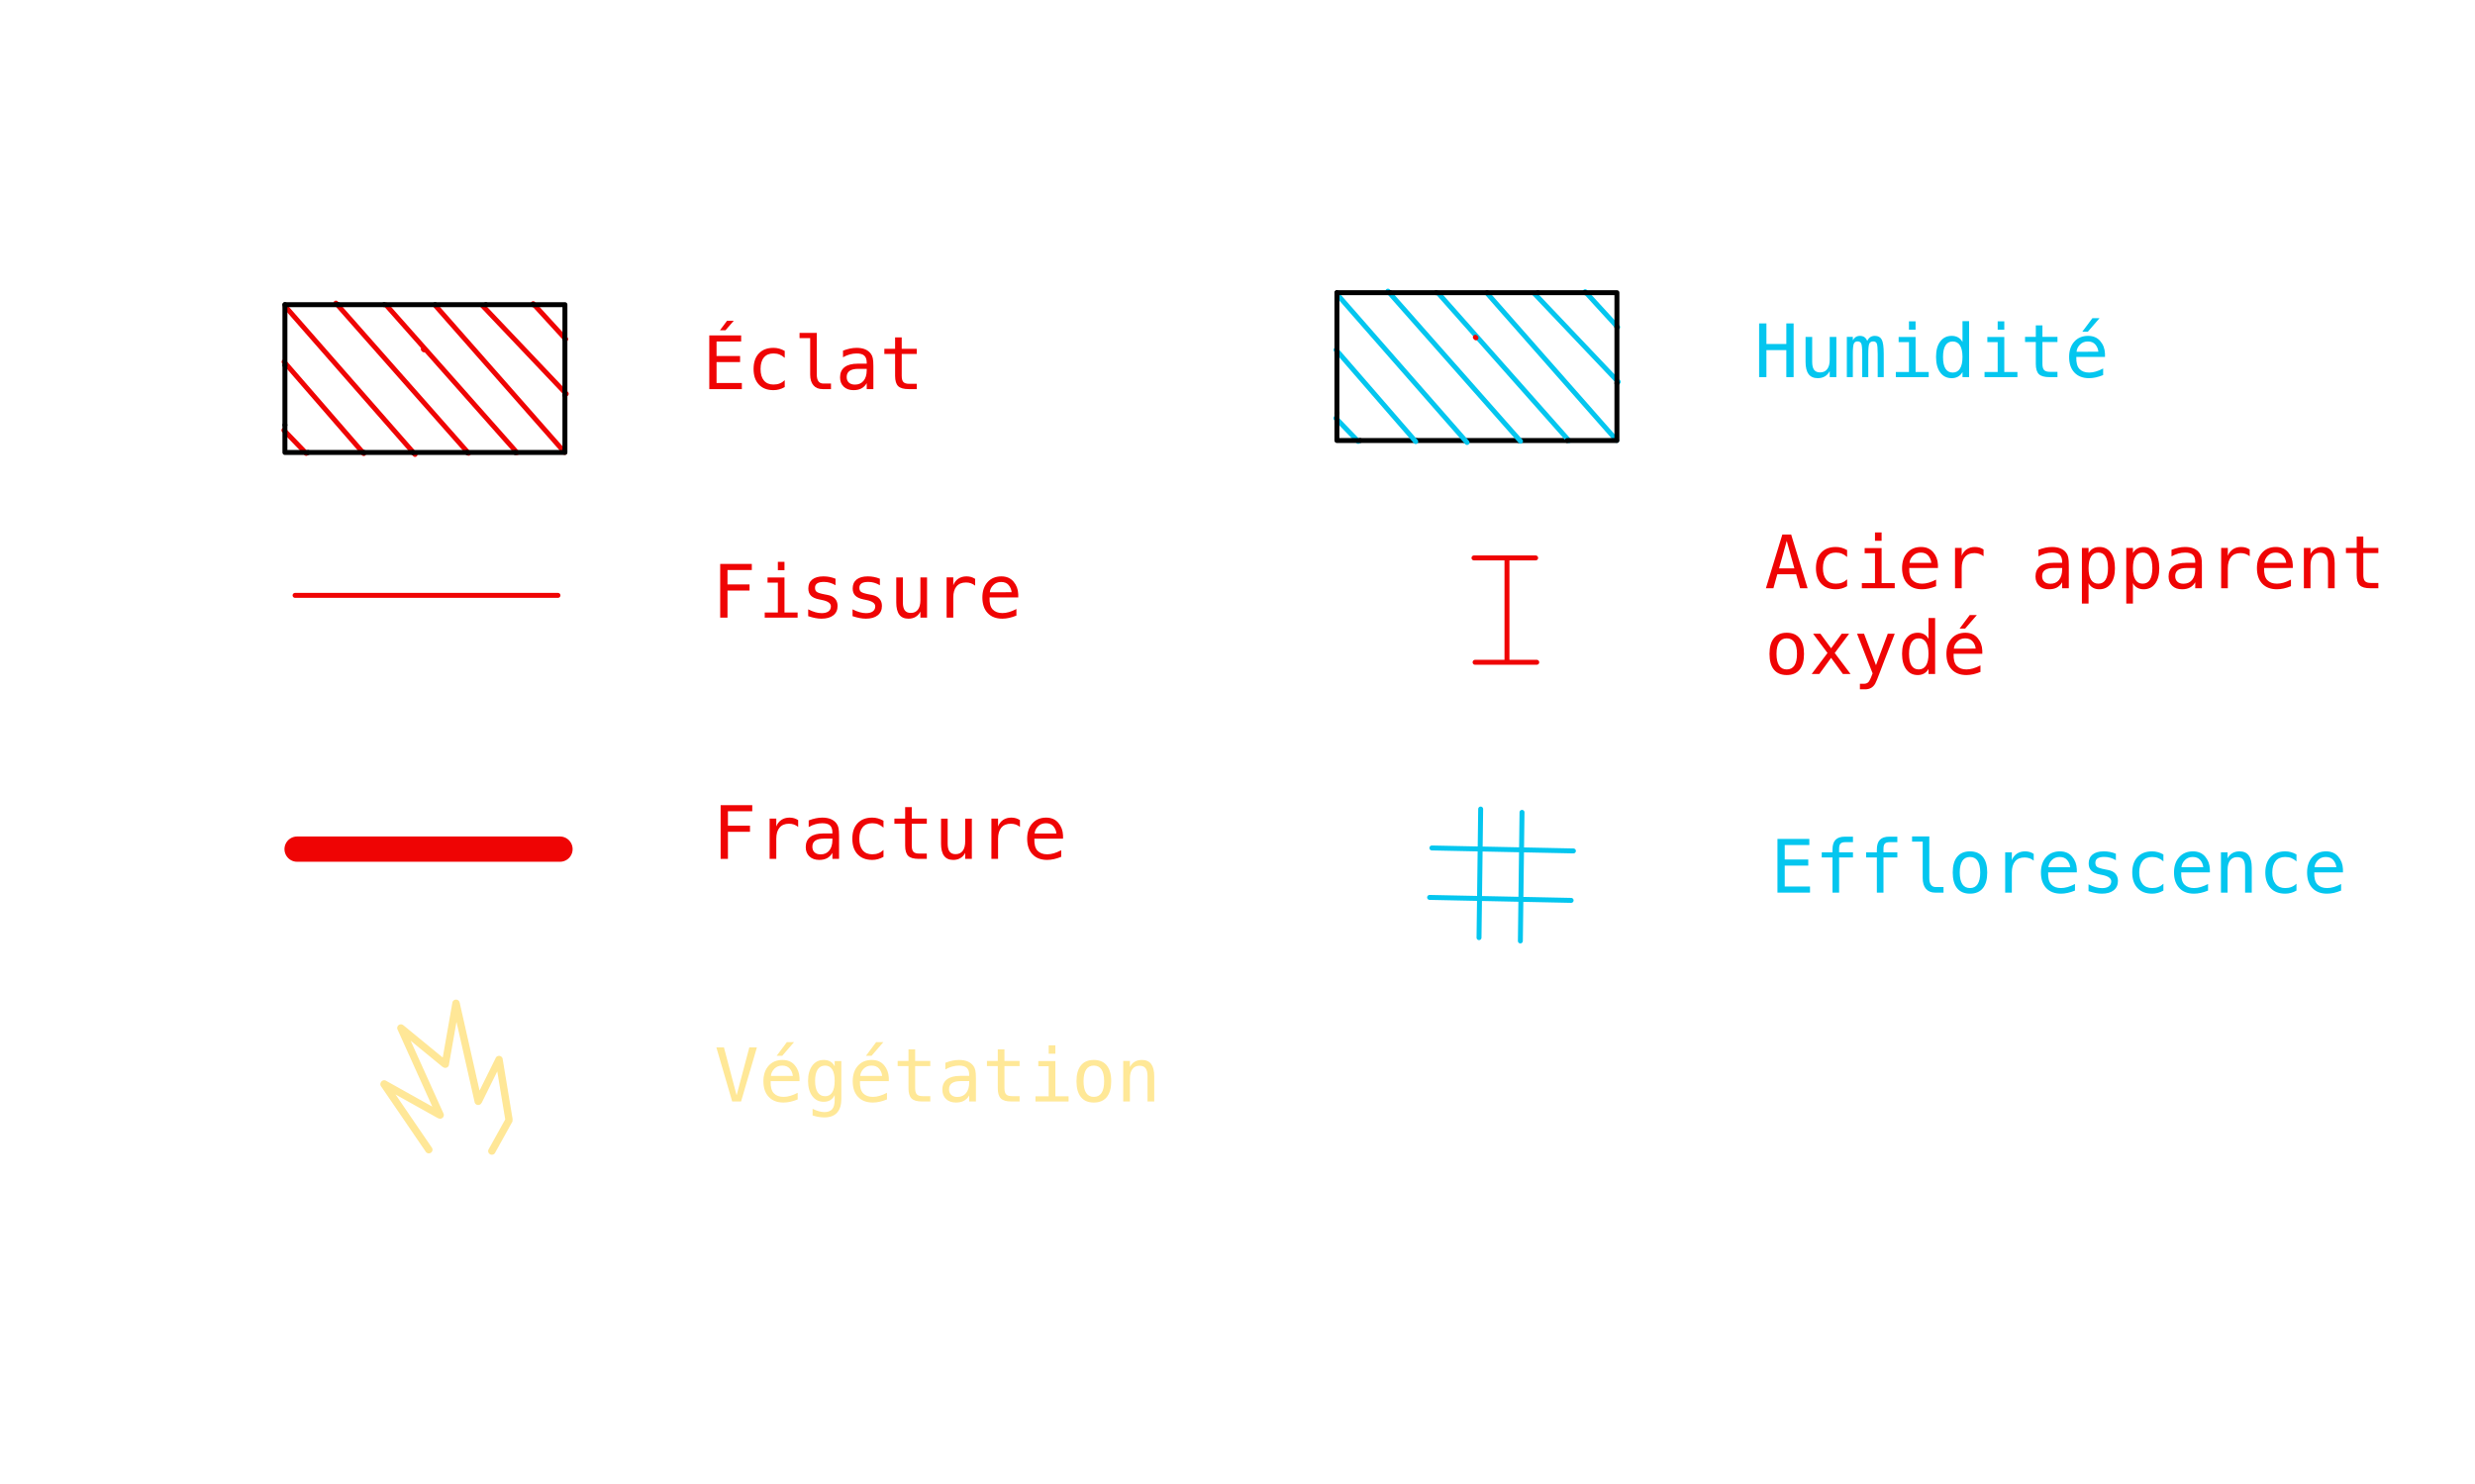 <?xml version="1.0" encoding="UTF-8" standalone="no"?>
<!DOCTYPE svg PUBLIC "-//W3C//DTD SVG 1.1//EN" "http://www.w3.org/Graphics/SVG/1.1/DTD/svg11.dtd">
<!-- Created with Vectornator (http://vectornator.io/) -->
<svg height="100%" stroke-miterlimit="10" style="fill-rule:nonzero;clip-rule:evenodd;stroke-linecap:round;stroke-linejoin:round;" version="1.1" viewBox="0 0 1000 599.405" width="100%" xml:space="preserve" xmlns="http://www.w3.org/2000/svg" xmlns:vectornator="http://vectornator.io" xmlns:xlink="http://www.w3.org/1999/xlink">
<defs/>
<path d="M0 0L1000 0L1000 599.405L0 599.405L0 0Z" fill="#ffffff" fill-rule="nonzero" opacity="1" stroke="none"/>
<g id="Calque-1" vectornator:layerName="Calque 1">
<path d="M119.219 240.553L225.44 240.553" fill="none" opacity="1" stroke="#ef0404" stroke-linecap="butt" stroke-linejoin="round" stroke-width="2"/>
<path d="M120.038 343.085L226.259 343.085" fill="none" opacity="1" stroke="#ef0404" stroke-linecap="butt" stroke-linejoin="round" stroke-width="10.206"/>
<g fill="#ef0404" opacity="1" stroke="none">
<path d="M290.987 227.85L303.764 227.85L303.764 230.321L293.938 230.321L293.938 236.135L302.848 236.135L302.848 238.606L293.938 238.606L293.938 249.551L290.987 249.551L290.987 227.85Z"/>
<path d="M310.116 233.33L316.962 233.33L316.962 247.473L322.267 247.473L322.267 249.551L308.982 249.551L308.982 247.473L314.287 247.473L314.287 235.408L310.116 235.408L310.116 233.33ZM314.287 227.007L316.962 227.007L316.962 230.379L314.287 230.379L314.287 227.007Z"/>
<path d="M337.588 233.838L337.588 236.455C336.822 236.009 336.052 235.675 335.277 235.452C334.501 235.229 333.712 235.118 332.907 235.118C331.696 235.118 330.792 235.314 330.196 235.706C329.6 236.099 329.302 236.697 329.302 237.501C329.302 238.228 329.525 238.771 329.971 239.129C330.417 239.488 331.526 239.837 333.3 240.176L334.375 240.379C335.703 240.631 336.708 241.135 337.391 241.891C338.075 242.647 338.416 243.63 338.416 244.842C338.416 246.45 337.844 247.708 336.701 248.614C335.558 249.52 333.968 249.973 331.933 249.973C331.129 249.973 330.286 249.888 329.404 249.718C328.522 249.549 327.568 249.294 326.541 248.955L326.541 246.194C327.539 246.707 328.493 247.092 329.404 247.349C330.315 247.606 331.178 247.734 331.992 247.734C333.174 247.734 334.089 247.494 334.739 247.015C335.388 246.535 335.713 245.864 335.713 245.002C335.713 243.761 334.526 242.904 332.151 242.429L332.035 242.4L331.032 242.196C329.491 241.896 328.367 241.39 327.66 240.677C326.953 239.965 326.599 238.994 326.599 237.763C326.599 236.203 327.127 234.999 328.183 234.151C329.24 233.303 330.746 232.879 332.704 232.879C333.576 232.879 334.414 232.959 335.218 233.119C336.023 233.279 336.812 233.519 337.588 233.838Z"/>
<path d="M355.51 233.838L355.51 236.455C354.744 236.009 353.974 235.675 353.199 235.452C352.423 235.229 351.634 235.118 350.829 235.118C349.618 235.118 348.715 235.314 348.119 235.706C347.523 236.099 347.225 236.697 347.225 237.501C347.225 238.228 347.448 238.771 347.893 239.129C348.339 239.488 349.449 239.837 351.222 240.176L352.298 240.379C353.625 240.631 354.63 241.135 355.314 241.891C355.997 242.647 356.338 243.63 356.338 244.842C356.338 246.45 355.767 247.708 354.623 248.614C353.48 249.52 351.891 249.973 349.856 249.973C349.051 249.973 348.208 249.888 347.326 249.718C346.445 249.549 345.49 249.294 344.463 248.955L344.463 246.194C345.461 246.707 346.416 247.092 347.326 247.349C348.237 247.606 349.1 247.734 349.914 247.734C351.096 247.734 352.012 247.494 352.661 247.015C353.31 246.535 353.635 245.864 353.635 245.002C353.635 243.761 352.448 242.904 350.074 242.429L349.957 242.4L348.954 242.196C347.414 241.896 346.29 241.39 345.582 240.677C344.875 239.965 344.521 238.994 344.521 237.763C344.521 236.203 345.049 234.999 346.105 234.151C347.162 233.303 348.669 232.879 350.626 232.879C351.498 232.879 352.336 232.959 353.141 233.119C353.945 233.279 354.735 233.519 355.51 233.838Z"/>
<path d="M362.123 243.388L362.123 233.301L364.798 233.301L364.798 243.388C364.798 244.851 365.057 245.927 365.576 246.615C366.094 247.303 366.896 247.647 367.981 247.647C369.241 247.647 370.205 247.204 370.874 246.317C371.542 245.43 371.877 244.159 371.877 242.502L371.877 233.301L374.566 233.301L374.566 249.551L371.877 249.551L371.877 247.109C371.402 248.049 370.755 248.761 369.936 249.246C369.117 249.73 368.161 249.973 367.066 249.973C365.399 249.973 364.158 249.428 363.344 248.338C362.53 247.247 362.123 245.598 362.123 243.388Z"/>
<path d="M394 236.629C393.428 236.183 392.846 235.859 392.255 235.655C391.664 235.452 391.015 235.35 390.308 235.35C388.641 235.35 387.367 235.873 386.485 236.92C385.603 237.966 385.162 239.478 385.162 241.455L385.162 249.551L382.473 249.551L382.473 233.272L385.162 233.272L385.162 236.455C385.608 235.302 386.293 234.417 387.219 233.802C388.144 233.187 389.242 232.879 390.511 232.879C391.17 232.879 391.785 232.961 392.357 233.126C392.929 233.291 393.476 233.548 394 233.897L394 236.629Z"/>
<path d="M411.413 240.074L411.413 241.382L399.828 241.382L399.828 241.47C399.751 243.689 400.175 245.283 401.1 246.252C402.026 247.221 403.331 247.705 405.017 247.705C405.87 247.705 406.762 247.57 407.692 247.298C408.622 247.027 409.616 246.615 410.672 246.063L410.672 248.723C409.654 249.139 408.673 249.452 407.728 249.66C406.784 249.869 405.87 249.973 404.988 249.973C402.459 249.973 400.482 249.214 399.058 247.698C397.633 246.181 396.921 244.091 396.921 241.426C396.921 238.829 397.619 236.755 399.014 235.205C400.41 233.654 402.27 232.879 404.596 232.879C406.67 232.879 408.305 233.582 409.502 234.987C410.698 236.392 411.336 238.088 411.413 240.074ZM408.739 239.289C408.622 238.165 408.213 237.194 407.51 236.375C406.808 235.556 405.798 235.147 404.48 235.147C403.191 235.147 402.13 235.573 401.296 236.426C400.463 237.278 400.008 238.238 399.93 239.304L408.739 239.289Z"/>
</g>
<g fill="#ef0404" opacity="1" stroke="none">
<path d="M286.582 135.515L299.46 135.515L299.46 137.986L289.518 137.986L289.518 143.829L299.024 143.829L299.024 146.3L289.518 146.3L289.518 154.745L299.736 154.745L299.736 157.216L286.582 157.216L286.582 135.515ZM293.748 129.613L296.451 129.613L293.123 133.451L290.884 133.451L293.748 129.613Z"/>
<path d="M317.063 156.387C316.346 156.804 315.607 157.117 314.846 157.325C314.085 157.533 313.308 157.637 312.513 157.637C309.994 157.637 308.024 156.882 306.604 155.37C305.185 153.858 304.475 151.765 304.475 149.091C304.475 146.416 305.185 144.323 306.604 142.811C308.024 141.3 309.994 140.544 312.513 140.544C313.298 140.544 314.064 140.646 314.81 140.849C315.556 141.053 316.307 141.367 317.063 141.794L317.063 144.599C316.355 143.969 315.645 143.514 314.933 143.233C314.221 142.952 313.414 142.811 312.513 142.811C310.837 142.811 309.548 143.354 308.647 144.439C307.745 145.525 307.295 147.075 307.295 149.091C307.295 151.097 307.748 152.645 308.654 153.735C309.56 154.825 310.846 155.37 312.513 155.37C313.443 155.37 314.277 155.227 315.013 154.941C315.75 154.655 316.433 154.212 317.063 153.611L317.063 156.387Z"/>
<path d="M330.014 151.329C330.014 152.531 330.234 153.437 330.675 154.047C331.116 154.658 331.768 154.963 332.63 154.963L335.755 154.963L335.755 157.216L332.368 157.216C330.77 157.216 329.532 156.705 328.655 155.682C327.778 154.66 327.339 153.209 327.339 151.329L327.339 136.605L323.051 136.605L323.051 134.512L330.014 134.512L330.014 151.329Z"/>
<path d="M347.689 149.032L346.802 149.032C345.242 149.032 344.067 149.306 343.277 149.854C342.488 150.401 342.093 151.218 342.093 152.303C342.093 153.282 342.388 154.042 342.979 154.585C343.57 155.128 344.389 155.399 345.436 155.399C346.909 155.399 348.067 154.888 348.91 153.866C349.753 152.843 350.179 151.431 350.189 149.628L350.189 149.032L347.689 149.032ZM352.878 147.928L352.878 157.216L350.189 157.216L350.189 154.803C349.617 155.772 348.898 156.487 348.03 156.947C347.163 157.407 346.109 157.637 344.869 157.637C343.212 157.637 341.889 157.17 340.901 156.235C339.912 155.3 339.418 154.047 339.418 152.477C339.418 150.665 340.026 149.289 341.242 148.349C342.458 147.409 344.244 146.939 346.599 146.939L350.189 146.939L350.189 146.518C350.179 145.219 349.85 144.277 349.2 143.691C348.551 143.104 347.514 142.811 346.09 142.811C345.179 142.811 344.258 142.942 343.328 143.204C342.398 143.465 341.492 143.848 340.61 144.352L340.61 141.678C341.598 141.3 342.546 141.016 343.452 140.827C344.358 140.638 345.237 140.544 346.09 140.544C347.437 140.544 348.588 140.742 349.542 141.14C350.497 141.537 351.269 142.133 351.86 142.928C352.229 143.412 352.49 144.01 352.645 144.723C352.8 145.435 352.878 146.503 352.878 147.928Z"/>
<path d="M364.332 136.314L364.332 140.936L370.408 140.936L370.408 143.015L364.332 143.015L364.332 151.852C364.332 153.054 364.56 153.892 365.015 154.367C365.47 154.842 366.265 155.079 367.399 155.079L370.408 155.079L370.408 157.216L367.137 157.216C365.131 157.216 363.717 156.814 362.893 156.009C362.069 155.205 361.657 153.819 361.657 151.852L361.657 143.015L357.311 143.015L357.311 140.936L361.657 140.936L361.657 136.314L364.332 136.314Z"/>
</g>
<g fill="#ef0404" opacity="1" stroke="none">
<path d="M721.912 218.559L718.816 229.664L725.008 229.664L721.912 218.559ZM720.139 215.972L723.7 215.972L730.343 237.673L727.305 237.673L725.706 232.019L718.104 232.019L716.534 237.673L713.496 237.673L720.139 215.972Z"/>
<path d="M746.303 236.845C745.586 237.261 744.847 237.574 744.086 237.782C743.325 237.99 742.548 238.095 741.753 238.095C739.234 238.095 737.264 237.339 735.845 235.827C734.425 234.315 733.715 232.222 733.715 229.548C733.715 226.873 734.425 224.78 735.845 223.268C737.264 221.757 739.234 221.001 741.753 221.001C742.538 221.001 743.304 221.103 744.05 221.306C744.796 221.51 745.547 221.825 746.303 222.251L746.303 225.056C745.595 224.426 744.886 223.971 744.173 223.69C743.461 223.409 742.654 223.268 741.753 223.268C740.077 223.268 738.788 223.811 737.887 224.896C736.986 225.982 736.535 227.532 736.535 229.548C736.535 231.554 736.988 233.102 737.894 234.192C738.8 235.282 740.086 235.827 741.753 235.827C742.683 235.827 743.517 235.684 744.253 235.398C744.99 235.112 745.673 234.669 746.303 234.068L746.303 236.845Z"/>
<path d="M753.396 221.452L760.242 221.452L760.242 235.595L765.548 235.595L765.548 237.673L752.262 237.673L752.262 235.595L757.568 235.595L757.568 223.53L753.396 223.53L753.396 221.452ZM757.568 215.129L760.242 215.129L760.242 218.501L757.568 218.501L757.568 215.129Z"/>
<path d="M783.005 228.196L783.005 229.504L771.42 229.504L771.42 229.591C771.342 231.81 771.766 233.405 772.692 234.374C773.617 235.343 774.923 235.827 776.609 235.827C777.462 235.827 778.353 235.691 779.284 235.42C780.214 235.149 781.207 234.737 782.263 234.185L782.263 236.845C781.246 237.261 780.265 237.574 779.32 237.782C778.375 237.99 777.462 238.095 776.58 238.095C774.051 238.095 772.074 237.336 770.65 235.82C769.225 234.303 768.513 232.213 768.513 229.548C768.513 226.951 769.211 224.877 770.606 223.327C772.001 221.776 773.862 221.001 776.188 221.001C778.261 221.001 779.897 221.704 781.093 223.109C782.29 224.514 782.927 226.209 783.005 228.196ZM780.33 227.411C780.214 226.287 779.804 225.316 779.102 224.497C778.399 223.678 777.389 223.268 776.071 223.268C774.782 223.268 773.721 223.695 772.888 224.548C772.055 225.4 771.599 226.36 771.522 227.426L780.33 227.411Z"/>
<path d="M801.436 224.751C800.864 224.305 800.282 223.981 799.691 223.777C799.1 223.574 798.451 223.472 797.744 223.472C796.077 223.472 794.803 223.995 793.921 225.042C793.039 226.088 792.598 227.6 792.598 229.577L792.598 237.673L789.909 237.673L789.909 221.393L792.598 221.393L792.598 224.577C793.044 223.424 793.729 222.539 794.655 221.924C795.58 221.309 796.678 221.001 797.947 221.001C798.606 221.001 799.221 221.083 799.793 221.248C800.365 221.413 800.912 221.67 801.436 222.018L801.436 224.751Z"/>
<path d="M830.695 229.49L829.809 229.49C828.249 229.49 827.074 229.763 826.284 230.311C825.494 230.858 825.099 231.675 825.099 232.76C825.099 233.739 825.395 234.5 825.986 235.042C826.577 235.585 827.396 235.856 828.442 235.856C829.915 235.856 831.073 235.345 831.916 234.323C832.759 233.3 833.186 231.888 833.195 230.086L833.195 229.49L830.695 229.49ZM835.885 228.385L835.885 237.673L833.195 237.673L833.195 235.26C832.624 236.229 831.904 236.944 831.037 237.404C830.17 237.864 829.116 238.095 827.876 238.095C826.218 238.095 824.896 237.627 823.907 236.692C822.919 235.757 822.425 234.504 822.425 232.935C822.425 231.122 823.033 229.746 824.249 228.806C825.465 227.867 827.25 227.397 829.605 227.397L833.195 227.397L833.195 226.975C833.186 225.677 832.856 224.734 832.207 224.148C831.558 223.562 830.521 223.268 829.096 223.268C828.186 223.268 827.265 223.399 826.335 223.661C825.404 223.923 824.498 224.305 823.617 224.809L823.617 222.135C824.605 221.757 825.552 221.473 826.458 221.284C827.364 221.095 828.244 221.001 829.096 221.001C830.443 221.001 831.594 221.2 832.549 221.597C833.503 221.994 834.276 222.59 834.867 223.385C835.235 223.869 835.497 224.468 835.652 225.18C835.807 225.892 835.885 226.96 835.885 228.385Z"/>
<path d="M843.864 235.624L843.864 243.865L841.175 243.865L841.175 221.393L843.864 221.393L843.864 223.472C844.31 222.668 844.904 222.055 845.645 221.633C846.386 221.212 847.242 221.001 848.211 221.001C850.178 221.001 851.721 221.762 852.84 223.283C853.959 224.804 854.519 226.912 854.519 229.606C854.519 232.251 853.957 234.328 852.833 235.834C851.709 237.341 850.168 238.095 848.211 238.095C847.222 238.095 846.357 237.884 845.616 237.462C844.875 237.041 844.291 236.428 843.864 235.624ZM851.714 229.548C851.714 227.474 851.387 225.909 850.732 224.853C850.078 223.797 849.107 223.268 847.818 223.268C846.52 223.268 845.536 223.799 844.867 224.86C844.199 225.921 843.864 227.484 843.864 229.548C843.864 231.602 844.199 233.162 844.867 234.228C845.536 235.294 846.52 235.827 847.818 235.827C849.107 235.827 850.078 235.299 850.732 234.243C851.387 233.186 851.714 231.622 851.714 229.548Z"/>
<path d="M861.787 235.624L861.787 243.865L859.098 243.865L859.098 221.393L861.787 221.393L861.787 223.472C862.232 222.668 862.826 222.055 863.567 221.633C864.309 221.212 865.164 221.001 866.133 221.001C868.1 221.001 869.643 221.762 870.762 223.283C871.881 224.804 872.441 226.912 872.441 229.606C872.441 232.251 871.879 234.328 870.755 235.834C869.631 237.341 868.09 238.095 866.133 238.095C865.144 238.095 864.279 237.884 863.538 237.462C862.797 237.041 862.213 236.428 861.787 235.624ZM869.636 229.548C869.636 227.474 869.309 225.909 868.655 224.853C868.001 223.797 867.029 223.268 865.74 223.268C864.442 223.268 863.458 223.799 862.79 224.86C862.121 225.921 861.787 227.484 861.787 229.548C861.787 231.602 862.121 233.162 862.79 234.228C863.458 235.294 864.442 235.827 865.74 235.827C867.029 235.827 868.001 235.299 868.655 234.243C869.309 233.186 869.636 231.622 869.636 229.548Z"/>
<path d="M884.462 229.49L883.575 229.49C882.015 229.49 880.84 229.763 880.05 230.311C879.261 230.858 878.866 231.675 878.866 232.76C878.866 233.739 879.161 234.5 879.752 235.042C880.344 235.585 881.162 235.856 882.209 235.856C883.682 235.856 884.84 235.345 885.683 234.323C886.526 233.3 886.952 231.888 886.962 230.086L886.962 229.49L884.462 229.49ZM889.651 228.385L889.651 237.673L886.962 237.673L886.962 235.26C886.39 236.229 885.671 236.944 884.803 237.404C883.936 237.864 882.882 238.095 881.642 238.095C879.985 238.095 878.662 237.627 877.674 236.692C876.685 235.757 876.191 234.504 876.191 232.935C876.191 231.122 876.799 229.746 878.015 228.806C879.232 227.867 881.017 227.397 883.372 227.397L886.962 227.397L886.962 226.975C886.952 225.677 886.623 224.734 885.974 224.148C885.324 223.562 884.287 223.268 882.863 223.268C881.952 223.268 881.032 223.399 880.101 223.661C879.171 223.923 878.265 224.305 877.383 224.809L877.383 222.135C878.372 221.757 879.319 221.473 880.225 221.284C881.131 221.095 882.01 221.001 882.863 221.001C884.21 221.001 885.361 221.2 886.315 221.597C887.27 221.994 888.042 222.59 888.634 223.385C889.002 223.869 889.263 224.468 889.418 225.18C889.574 225.892 889.651 226.96 889.651 228.385Z"/>
<path d="M908.969 224.751C908.397 224.305 907.815 223.981 907.224 223.777C906.633 223.574 905.984 223.472 905.277 223.472C903.61 223.472 902.336 223.995 901.454 225.042C900.572 226.088 900.131 227.6 900.131 229.577L900.131 237.673L897.442 237.673L897.442 221.393L900.131 221.393L900.131 224.577C900.577 223.424 901.262 222.539 902.188 221.924C903.113 221.309 904.211 221.001 905.48 221.001C906.139 221.001 906.754 221.083 907.326 221.248C907.898 221.413 908.445 221.67 908.969 222.018L908.969 224.751Z"/>
<path d="M926.382 228.196L926.382 229.504L914.797 229.504L914.797 229.591C914.72 231.81 915.144 233.405 916.069 234.374C916.995 235.343 918.3 235.827 919.986 235.827C920.839 235.827 921.731 235.691 922.661 235.42C923.591 235.149 924.584 234.737 925.641 234.185L925.641 236.845C924.623 237.261 923.642 237.574 922.697 237.782C921.752 237.99 920.839 238.095 919.957 238.095C917.428 238.095 915.451 237.336 914.027 235.82C912.602 234.303 911.89 232.213 911.89 229.548C911.89 226.951 912.588 224.877 913.983 223.327C915.379 221.776 917.239 221.001 919.565 221.001C921.639 221.001 923.274 221.704 924.471 223.109C925.667 224.514 926.304 226.209 926.382 228.196ZM923.708 227.411C923.591 226.287 923.182 225.316 922.479 224.497C921.777 223.678 920.767 223.268 919.449 223.268C918.16 223.268 917.099 223.695 916.265 224.548C915.432 225.4 914.977 226.36 914.899 227.426L923.708 227.411Z"/>
<path d="M943.301 227.586L943.301 237.673L940.612 237.673L940.612 227.586C940.612 226.122 940.355 225.047 939.842 224.359C939.328 223.671 938.524 223.327 937.429 223.327C936.179 223.327 935.217 223.77 934.544 224.657C933.87 225.543 933.533 226.815 933.533 228.472L933.533 237.673L930.859 237.673L930.859 221.393L933.533 221.393L933.533 223.835C934.008 222.905 934.653 222.2 935.467 221.72C936.281 221.241 937.245 221.001 938.359 221.001C940.016 221.001 941.254 221.546 942.073 222.636C942.892 223.726 943.301 225.376 943.301 227.586Z"/>
<path d="M954.871 216.771L954.871 221.393L960.947 221.393L960.947 223.472L954.871 223.472L954.871 232.31C954.871 233.511 955.099 234.349 955.555 234.824C956.01 235.299 956.805 235.536 957.938 235.536L960.947 235.536L960.947 237.673L957.677 237.673C955.671 237.673 954.256 237.271 953.432 236.467C952.609 235.662 952.197 234.277 952.197 232.31L952.197 223.472L947.851 223.472L947.851 221.393L952.197 221.393L952.197 216.771L954.871 216.771Z"/>
<path d="M721.912 257.921C720.556 257.921 719.529 258.449 718.831 259.505C718.133 260.562 717.784 262.126 717.784 264.2C717.784 266.264 718.133 267.827 718.831 268.888C719.529 269.949 720.556 270.48 721.912 270.48C723.279 270.48 724.311 269.949 725.008 268.888C725.706 267.827 726.055 266.264 726.055 264.2C726.055 262.126 725.706 260.562 725.008 259.505C724.311 258.449 723.279 257.921 721.912 257.921ZM721.912 255.653C724.17 255.653 725.897 256.385 727.094 257.848C728.291 259.311 728.889 261.429 728.889 264.2C728.889 266.981 728.293 269.101 727.101 270.559C725.91 272.018 724.18 272.747 721.912 272.747C719.654 272.747 717.93 272.018 716.738 270.559C715.546 269.101 714.95 266.981 714.95 264.2C714.95 261.429 715.546 259.311 716.738 257.848C717.93 256.385 719.654 255.653 721.912 255.653Z"/>
<path d="M747.131 256.046L741.303 263.837L747.698 272.326L744.602 272.326L739.834 265.799L735.081 272.326L731.985 272.326L738.381 263.837L732.552 256.046L735.517 256.046L739.834 261.933L744.122 256.046L747.131 256.046Z"/>
<path d="M761.274 267.093C760.828 268.227 760.262 269.719 759.574 271.57C758.614 274.128 757.97 275.688 757.64 276.25C757.195 277.006 756.637 277.573 755.969 277.951C755.3 278.329 754.52 278.518 753.629 278.518L751.477 278.518L751.477 276.279L753.062 276.279C753.847 276.279 754.462 276.051 754.908 275.596C755.353 275.141 755.92 273.963 756.608 272.064L750.315 256.046L753.149 256.046L757.975 268.779L762.728 256.046L765.562 256.046L761.274 267.093Z"/>
<path d="M779.196 258.124L779.196 249.708L781.871 249.708L781.871 272.326L779.196 272.326L779.196 270.276C778.751 271.08 778.157 271.693 777.416 272.115C776.674 272.536 775.819 272.747 774.85 272.747C772.883 272.747 771.335 271.984 770.206 270.458C769.077 268.931 768.513 266.826 768.513 264.142C768.513 261.497 769.08 259.42 770.214 257.914C771.347 256.407 772.893 255.653 774.85 255.653C775.829 255.653 776.691 255.864 777.438 256.286C778.184 256.707 778.77 257.32 779.196 258.124ZM771.333 264.2C771.333 266.274 771.662 267.839 772.321 268.895C772.98 269.951 773.954 270.48 775.243 270.48C776.532 270.48 777.513 269.947 778.186 268.881C778.86 267.815 779.196 266.255 779.196 264.2C779.196 262.136 778.86 260.574 778.186 259.513C777.513 258.451 776.532 257.921 775.243 257.921C773.954 257.921 772.98 258.449 772.321 259.505C771.662 260.562 771.333 262.126 771.333 264.2Z"/>
<path d="M800.927 262.848L800.927 264.157L789.342 264.157L789.342 264.244C789.265 266.463 789.689 268.057 790.614 269.026C791.539 269.995 792.845 270.48 794.531 270.48C795.384 270.48 796.276 270.344 797.206 270.073C798.136 269.801 799.129 269.389 800.186 268.837L800.186 271.497C799.168 271.914 798.187 272.226 797.242 272.435C796.297 272.643 795.384 272.747 794.502 272.747C791.973 272.747 789.996 271.989 788.572 270.472C787.147 268.956 786.435 266.865 786.435 264.2C786.435 261.603 787.133 259.53 788.528 257.979C789.924 256.429 791.784 255.653 794.11 255.653C796.183 255.653 797.819 256.356 799.015 257.761C800.212 259.166 800.849 260.862 800.927 262.848ZM798.252 262.064C798.136 260.939 797.727 259.968 797.024 259.149C796.322 258.33 795.311 257.921 793.993 257.921C792.705 257.921 791.644 258.347 790.81 259.2C789.977 260.053 789.521 261.012 789.444 262.078L798.252 262.064ZM795.839 248.517L798.717 248.517L793.993 253.982L791.755 253.982L795.839 248.517Z"/>
</g>
<g fill="#04c6ef" opacity="1" stroke="none">
<path d="M710.756 130.674L713.707 130.674L713.707 138.988L721.745 138.988L721.745 130.674L724.696 130.674L724.696 152.375L721.745 152.375L721.745 141.459L713.707 141.459L713.707 152.375L710.756 152.375L710.756 130.674Z"/>
<path d="M729.521 146.212L729.521 136.125L732.196 136.125L732.196 146.212C732.196 147.675 732.455 148.751 732.974 149.439C733.492 150.127 734.294 150.471 735.379 150.471C736.639 150.471 737.603 150.028 738.272 149.141C738.94 148.254 739.275 146.983 739.275 145.326L739.275 136.125L741.964 136.125L741.964 152.375L739.275 152.375L739.275 149.933C738.8 150.873 738.153 151.585 737.334 152.07C736.515 152.555 735.559 152.797 734.464 152.797C732.797 152.797 731.556 152.252 730.742 151.162C729.928 150.071 729.521 148.422 729.521 146.212Z"/>
<path d="M754.435 137.753C754.765 137.055 755.184 136.539 755.692 136.205C756.201 135.87 756.814 135.703 757.531 135.703C758.839 135.703 759.762 136.209 760.3 137.222C760.838 138.235 761.107 140.141 761.107 142.942L761.107 152.375L758.665 152.375L758.665 143.058C758.665 140.761 758.537 139.335 758.28 138.777C758.023 138.22 757.555 137.942 756.877 137.942C756.102 137.942 755.571 138.24 755.285 138.835C755 139.431 754.857 140.839 754.857 143.058L754.857 152.375L752.415 152.375L752.415 143.058C752.415 140.732 752.277 139.298 752 138.756C751.724 138.213 751.228 137.942 750.511 137.942C749.803 137.942 749.311 138.24 749.035 138.835C748.759 139.431 748.621 140.839 748.621 143.058L748.621 152.375L746.194 152.375L746.194 136.096L748.621 136.096L748.621 137.491C748.941 136.91 749.34 136.466 749.82 136.161C750.3 135.856 750.845 135.703 751.455 135.703C752.192 135.703 752.805 135.873 753.294 136.212C753.783 136.551 754.164 137.065 754.435 137.753Z"/>
<path d="M767.125 136.154L773.971 136.154L773.971 150.297L779.276 150.297L779.276 152.375L765.991 152.375L765.991 150.297L771.296 150.297L771.296 138.232L767.125 138.232L767.125 136.154ZM771.296 129.831L773.971 129.831L773.971 133.203L771.296 133.203L771.296 129.831Z"/>
<path d="M792.925 138.174L792.925 129.758L795.599 129.758L795.599 152.375L792.925 152.375L792.925 150.326C792.479 151.13 791.886 151.743 791.144 152.164C790.403 152.586 789.548 152.797 788.579 152.797C786.612 152.797 785.064 152.034 783.935 150.507C782.806 148.981 782.241 146.876 782.241 144.192C782.241 141.546 782.808 139.47 783.942 137.963C785.076 136.457 786.621 135.703 788.579 135.703C789.558 135.703 790.42 135.914 791.166 136.335C791.912 136.757 792.499 137.37 792.925 138.174ZM785.061 144.25C785.061 146.324 785.391 147.889 786.05 148.945C786.709 150.001 787.683 150.529 788.971 150.529C790.26 150.529 791.241 149.996 791.915 148.93C792.588 147.864 792.925 146.304 792.925 144.25C792.925 142.186 792.588 140.623 791.915 139.562C791.241 138.501 790.26 137.971 788.971 137.971C787.683 137.971 786.709 138.499 786.05 139.555C785.391 140.611 785.061 142.176 785.061 144.25Z"/>
<path d="M802.969 136.154L809.815 136.154L809.815 150.297L815.121 150.297L815.121 152.375L801.835 152.375L801.835 150.297L807.141 150.297L807.141 138.232L802.969 138.232L802.969 136.154ZM807.141 129.831L809.815 129.831L809.815 133.203L807.141 133.203L807.141 129.831Z"/>
<path d="M825.223 131.473L825.223 136.096L831.298 136.096L831.298 138.174L825.223 138.174L825.223 147.012C825.223 148.213 825.45 149.051 825.906 149.526C826.361 150.001 827.156 150.239 828.29 150.239L831.298 150.239L831.298 152.375L828.028 152.375C826.022 152.375 824.607 151.973 823.784 151.169C822.96 150.364 822.548 148.979 822.548 147.012L822.548 138.174L818.202 138.174L818.202 136.096L822.548 136.096L822.548 131.473L825.223 131.473Z"/>
<path d="M850.5 142.898L850.5 144.206L838.915 144.206L838.915 144.294C838.837 146.513 839.261 148.107 840.187 149.076C841.112 150.045 842.418 150.529 844.104 150.529C844.957 150.529 845.848 150.394 846.779 150.122C847.709 149.851 848.702 149.439 849.758 148.887L849.758 151.547C848.741 151.963 847.76 152.276 846.815 152.484C845.87 152.693 844.957 152.797 844.075 152.797C841.546 152.797 839.569 152.038 838.145 150.522C836.72 149.005 836.008 146.915 836.008 144.25C836.008 141.653 836.706 139.579 838.101 138.029C839.496 136.478 841.357 135.703 843.683 135.703C845.756 135.703 847.392 136.406 848.588 137.811C849.785 139.216 850.422 140.912 850.5 142.898ZM847.825 142.113C847.709 140.989 847.3 140.018 846.597 139.199C845.894 138.38 844.884 137.971 843.566 137.971C842.278 137.971 841.216 138.397 840.383 139.25C839.55 140.102 839.094 141.062 839.017 142.128L847.825 142.113ZM845.412 128.566L848.29 128.566L843.566 134.032L841.328 134.032L845.412 128.566Z"/>
</g>
<g fill="#04c6ef" opacity="1" stroke="none">
<path d="M718.165 338.959L731.044 338.959L731.044 341.43L721.102 341.43L721.102 347.273L730.608 347.273L730.608 349.744L721.102 349.744L721.102 358.189L731.32 358.189L731.32 360.66L718.165 360.66L718.165 338.959Z"/>
<path d="M748.675 338.043L748.675 340.267L745.637 340.267C744.678 340.267 744.012 340.463 743.639 340.856C743.266 341.248 743.079 341.944 743.079 342.942L743.079 344.381L748.675 344.381L748.675 346.459L743.079 346.459L743.079 360.66L740.405 360.66L740.405 346.459L736.058 346.459L736.058 344.381L740.405 344.381L740.405 343.247C740.405 341.464 740.814 340.151 741.633 339.308C742.452 338.465 743.728 338.043 745.463 338.043L748.675 338.043Z"/>
<path d="M766.597 338.043L766.597 340.267L763.559 340.267C762.6 340.267 761.934 340.463 761.561 340.856C761.188 341.248 761.001 341.944 761.001 342.942L761.001 344.381L766.597 344.381L766.597 346.459L761.001 346.459L761.001 360.66L758.327 360.66L758.327 346.459L753.981 346.459L753.981 344.381L758.327 344.381L758.327 343.247C758.327 341.464 758.736 340.151 759.555 339.308C760.374 338.465 761.651 338.043 763.385 338.043L766.597 338.043Z"/>
<path d="M779.519 354.774C779.519 355.975 779.74 356.881 780.181 357.492C780.622 358.102 781.273 358.407 782.136 358.407L785.261 358.407L785.261 360.66L781.874 360.66C780.275 360.66 779.037 360.149 778.16 359.127C777.283 358.105 776.845 356.653 776.845 354.774L776.845 340.049L772.557 340.049L772.557 337.956L779.519 337.956L779.519 354.774Z"/>
<path d="M795.944 346.256C794.588 346.256 793.561 346.784 792.863 347.84C792.165 348.896 791.816 350.461 791.816 352.535C791.816 354.599 792.165 356.162 792.863 357.223C793.561 358.284 794.588 358.814 795.944 358.814C797.311 358.814 798.343 358.284 799.04 357.223C799.738 356.162 800.087 354.599 800.087 352.535C800.087 350.461 799.738 348.896 799.04 347.84C798.343 346.784 797.311 346.256 795.944 346.256ZM795.944 343.988C798.202 343.988 799.93 344.72 801.126 346.183C802.323 347.646 802.921 349.764 802.921 352.535C802.921 355.316 802.325 357.436 801.134 358.894C799.942 360.353 798.212 361.082 795.944 361.082C793.687 361.082 791.962 360.353 790.77 358.894C789.578 357.436 788.982 355.316 788.982 352.535C788.982 349.764 789.578 347.646 790.77 346.183C791.962 344.72 793.687 343.988 795.944 343.988Z"/>
<path d="M821.701 347.738C821.129 347.293 820.548 346.968 819.957 346.765C819.366 346.561 818.717 346.459 818.009 346.459C816.342 346.459 815.068 346.983 814.186 348.029C813.305 349.076 812.864 350.587 812.864 352.564L812.864 360.66L810.175 360.66L810.175 344.381L812.864 344.381L812.864 347.564C813.309 346.411 813.995 345.527 814.92 344.911C815.846 344.296 816.943 343.988 818.213 343.988C818.872 343.988 819.487 344.071 820.059 344.235C820.63 344.4 821.178 344.657 821.701 345.006L821.701 347.738Z"/>
<path d="M839.115 351.183L839.115 352.491L827.53 352.491L827.53 352.579C827.452 354.798 827.876 356.392 828.802 357.361C829.727 358.33 831.033 358.814 832.719 358.814C833.572 358.814 834.463 358.679 835.394 358.407C836.324 358.136 837.317 357.724 838.373 357.172L838.373 359.832C837.356 360.249 836.375 360.561 835.43 360.769C834.485 360.978 833.572 361.082 832.69 361.082C830.161 361.082 828.184 360.324 826.759 358.807C825.335 357.291 824.623 355.2 824.623 352.535C824.623 349.938 825.32 347.864 826.716 346.314C828.111 344.764 829.972 343.988 832.297 343.988C834.371 343.988 836.006 344.691 837.203 346.096C838.4 347.501 839.037 349.197 839.115 351.183ZM836.44 350.398C836.324 349.274 835.914 348.303 835.212 347.484C834.509 346.665 833.499 346.256 832.181 346.256C830.892 346.256 829.831 346.682 828.998 347.535C828.165 348.388 827.709 349.347 827.632 350.413L836.44 350.398Z"/>
<path d="M854.9 344.948L854.9 347.564C854.135 347.118 853.364 346.784 852.589 346.561C851.814 346.338 851.024 346.227 850.22 346.227C849.008 346.227 848.105 346.423 847.509 346.815C846.913 347.208 846.615 347.806 846.615 348.611C846.615 349.337 846.838 349.88 847.283 350.239C847.729 350.597 848.839 350.946 850.612 351.285L851.688 351.489C853.015 351.741 854.021 352.244 854.704 353C855.387 353.756 855.729 354.74 855.729 355.951C855.729 357.56 855.157 358.817 854.013 359.723C852.87 360.629 851.281 361.082 849.246 361.082C848.441 361.082 847.598 360.997 846.717 360.828C845.835 360.658 844.88 360.404 843.853 360.064L843.853 357.303C844.851 357.816 845.806 358.201 846.717 358.458C847.627 358.715 848.49 358.843 849.304 358.843C850.486 358.843 851.402 358.604 852.051 358.124C852.7 357.644 853.025 356.973 853.025 356.111C853.025 354.87 851.838 354.013 849.464 353.538L849.348 353.509L848.345 353.305C846.804 353.005 845.68 352.499 844.972 351.787C844.265 351.074 843.911 350.103 843.911 348.872C843.911 347.312 844.439 346.108 845.496 345.26C846.552 344.412 848.059 343.988 850.016 343.988C850.888 343.988 851.726 344.068 852.531 344.228C853.335 344.388 854.125 344.628 854.9 344.948Z"/>
<path d="M874.101 359.832C873.384 360.249 872.645 360.561 871.885 360.769C871.124 360.978 870.346 361.082 869.552 361.082C867.032 361.082 865.063 360.326 863.643 358.814C862.223 357.303 861.514 355.21 861.514 352.535C861.514 349.861 862.223 347.767 863.643 346.256C865.063 344.744 867.032 343.988 869.552 343.988C870.337 343.988 871.102 344.09 871.848 344.294C872.594 344.497 873.345 344.812 874.101 345.238L874.101 348.044C873.394 347.414 872.684 346.958 871.972 346.677C871.26 346.396 870.453 346.256 869.552 346.256C867.875 346.256 866.587 346.798 865.685 347.884C864.784 348.969 864.334 350.52 864.334 352.535C864.334 354.541 864.787 356.089 865.693 357.179C866.599 358.269 867.885 358.814 869.552 358.814C870.482 358.814 871.315 358.671 872.052 358.386C872.788 358.1 873.471 357.656 874.101 357.056L874.101 359.832Z"/>
<path d="M892.881 351.183L892.881 352.491L881.296 352.491L881.296 352.579C881.219 354.798 881.643 356.392 882.568 357.361C883.494 358.33 884.799 358.814 886.486 358.814C887.338 358.814 888.23 358.679 889.16 358.407C890.09 358.136 891.084 357.724 892.14 357.172L892.14 359.832C891.122 360.249 890.141 360.561 889.196 360.769C888.252 360.978 887.338 361.082 886.456 361.082C883.927 361.082 881.95 360.324 880.526 358.807C879.102 357.291 878.389 355.2 878.389 352.535C878.389 349.938 879.087 347.864 880.482 346.314C881.878 344.764 883.738 343.988 886.064 343.988C888.138 343.988 889.773 344.691 890.97 346.096C892.166 347.501 892.804 349.197 892.881 351.183ZM890.207 350.398C890.09 349.274 889.681 348.303 888.978 347.484C888.276 346.665 887.266 346.256 885.948 346.256C884.659 346.256 883.598 346.682 882.764 347.535C881.931 348.388 881.476 349.347 881.398 350.413L890.207 350.398Z"/>
<path d="M909.8 350.573L909.8 360.66L907.111 360.66L907.111 350.573C907.111 349.11 906.854 348.034 906.341 347.346C905.827 346.658 905.023 346.314 903.928 346.314C902.678 346.314 901.716 346.757 901.043 347.644C900.369 348.531 900.033 349.802 900.033 351.459L900.033 360.66L897.358 360.66L897.358 344.381L900.033 344.381L900.033 346.823C900.507 345.892 901.152 345.187 901.966 344.708C902.78 344.228 903.744 343.988 904.858 343.988C906.515 343.988 907.753 344.533 908.572 345.624C909.391 346.714 909.8 348.363 909.8 350.573Z"/>
<path d="M927.868 359.832C927.151 360.249 926.412 360.561 925.651 360.769C924.89 360.978 924.113 361.082 923.318 361.082C920.799 361.082 918.829 360.326 917.41 358.814C915.99 357.303 915.28 355.21 915.28 352.535C915.28 349.861 915.99 347.767 917.41 346.256C918.829 344.744 920.799 343.988 923.318 343.988C924.103 343.988 924.869 344.09 925.615 344.294C926.361 344.497 927.112 344.812 927.868 345.238L927.868 348.044C927.16 347.414 926.451 346.958 925.738 346.677C925.026 346.396 924.219 346.256 923.318 346.256C921.642 346.256 920.353 346.798 919.452 347.884C918.551 348.969 918.1 350.52 918.1 352.535C918.1 354.541 918.553 356.089 919.459 357.179C920.365 358.269 921.652 358.814 923.318 358.814C924.249 358.814 925.082 358.671 925.818 358.386C926.555 358.1 927.238 357.656 927.868 357.056L927.868 359.832Z"/>
<path d="M946.648 351.183L946.648 352.491L935.063 352.491L935.063 352.579C934.985 354.798 935.409 356.392 936.335 357.361C937.26 358.33 938.566 358.814 940.252 358.814C941.105 358.814 941.996 358.679 942.927 358.407C943.857 358.136 944.85 357.724 945.906 357.172L945.906 359.832C944.889 360.249 943.908 360.561 942.963 360.769C942.018 360.978 941.105 361.082 940.223 361.082C937.694 361.082 935.717 360.324 934.292 358.807C932.868 357.291 932.156 355.2 932.156 352.535C932.156 349.938 932.853 347.864 934.249 346.314C935.644 344.764 937.505 343.988 939.83 343.988C941.904 343.988 943.539 344.691 944.736 346.096C945.933 347.501 946.57 349.197 946.648 351.183ZM943.973 350.398C943.857 349.274 943.447 348.303 942.745 347.484C942.042 346.665 941.032 346.256 939.714 346.256C938.425 346.256 937.364 346.682 936.531 347.535C935.698 348.388 935.242 349.347 935.165 350.413L943.973 350.398Z"/>
</g>
<g fill="#ef0404" opacity="1" stroke="none">
<path d="M291.163 325.32L303.94 325.32L303.94 327.791L294.114 327.791L294.114 333.605L303.024 333.605L303.024 336.076L294.114 336.076L294.114 347.021L291.163 347.021L291.163 325.32Z"/>
<path d="M322.487 334.099C321.915 333.654 321.334 333.329 320.743 333.125C320.152 332.922 319.503 332.82 318.795 332.82C317.128 332.82 315.854 333.343 314.972 334.39C314.091 335.437 313.65 336.948 313.65 338.925L313.65 347.021L310.961 347.021L310.961 330.742L313.65 330.742L313.65 333.925C314.095 332.772 314.781 331.887 315.706 331.272C316.632 330.657 317.729 330.349 318.999 330.349C319.658 330.349 320.273 330.432 320.845 330.596C321.416 330.761 321.964 331.018 322.487 331.367L322.487 334.099Z"/>
<path d="M333.825 338.838L332.938 338.838C331.378 338.838 330.203 339.112 329.413 339.659C328.624 340.207 328.229 341.023 328.229 342.108C328.229 343.087 328.524 343.848 329.115 344.39C329.706 344.933 330.525 345.204 331.572 345.204C333.045 345.204 334.203 344.693 335.046 343.671C335.889 342.649 336.315 341.236 336.325 339.434L336.325 338.838L333.825 338.838ZM339.014 337.733L339.014 347.021L336.325 347.021L336.325 344.608C335.753 345.577 335.034 346.292 334.166 346.752C333.299 347.213 332.245 347.443 331.005 347.443C329.348 347.443 328.025 346.975 327.037 346.04C326.048 345.105 325.554 343.853 325.554 342.283C325.554 340.471 326.162 339.095 327.378 338.155C328.594 337.215 330.38 336.745 332.735 336.745L336.325 336.745L336.325 336.323C336.315 335.025 335.986 334.082 335.336 333.496C334.687 332.91 333.65 332.617 332.226 332.617C331.315 332.617 330.394 332.747 329.464 333.009C328.534 333.271 327.628 333.654 326.746 334.157L326.746 331.483C327.734 331.105 328.682 330.822 329.588 330.633C330.494 330.444 331.373 330.349 332.226 330.349C333.573 330.349 334.724 330.548 335.678 330.945C336.633 331.342 337.405 331.938 337.996 332.733C338.365 333.217 338.626 333.816 338.781 334.528C338.936 335.24 339.014 336.309 339.014 337.733Z"/>
<path d="M356.965 346.193C356.248 346.609 355.509 346.922 354.749 347.13C353.988 347.339 353.21 347.443 352.416 347.443C349.896 347.443 347.927 346.687 346.507 345.175C345.087 343.664 344.377 341.57 344.377 338.896C344.377 336.221 345.087 334.128 346.507 332.617C347.927 331.105 349.896 330.349 352.416 330.349C353.2 330.349 353.966 330.451 354.712 330.654C355.458 330.858 356.209 331.173 356.965 331.599L356.965 334.405C356.258 333.775 355.548 333.319 354.836 333.038C354.123 332.757 353.317 332.617 352.416 332.617C350.739 332.617 349.45 333.159 348.549 334.245C347.648 335.33 347.197 336.88 347.197 338.896C347.197 340.902 347.65 342.45 348.556 343.54C349.462 344.63 350.749 345.175 352.416 345.175C353.346 345.175 354.179 345.032 354.916 344.746C355.652 344.461 356.335 344.017 356.965 343.416L356.965 346.193Z"/>
<path d="M368.39 326.119L368.39 330.742L374.466 330.742L374.466 332.82L368.39 332.82L368.39 341.658C368.39 342.859 368.618 343.698 369.073 344.172C369.529 344.647 370.323 344.885 371.457 344.885L374.466 344.885L374.466 347.021L371.195 347.021C369.189 347.021 367.775 346.619 366.951 345.815C366.127 345.011 365.715 343.625 365.715 341.658L365.715 332.82L361.369 332.82L361.369 330.742L365.715 330.742L365.715 326.119L368.39 326.119Z"/>
<path d="M380.222 340.858L380.222 330.771L382.896 330.771L382.896 340.858C382.896 342.321 383.156 343.397 383.674 344.085C384.192 344.773 384.994 345.117 386.08 345.117C387.339 345.117 388.304 344.674 388.972 343.787C389.641 342.9 389.975 341.629 389.975 339.972L389.975 330.771L392.664 330.771L392.664 347.021L389.975 347.021L389.975 344.579C389.5 345.519 388.853 346.232 388.035 346.716C387.216 347.201 386.259 347.443 385.164 347.443C383.497 347.443 382.257 346.898 381.443 345.808C380.629 344.717 380.222 343.068 380.222 340.858Z"/>
<path d="M412.098 334.099C411.526 333.654 410.945 333.329 410.354 333.125C409.763 332.922 409.113 332.82 408.406 332.82C406.739 332.82 405.465 333.343 404.583 334.39C403.701 335.437 403.26 336.948 403.26 338.925L403.26 347.021L400.571 347.021L400.571 330.742L403.26 330.742L403.26 333.925C403.706 332.772 404.392 331.887 405.317 331.272C406.243 330.657 407.34 330.349 408.609 330.349C409.268 330.349 409.884 330.432 410.455 330.596C411.027 330.761 411.575 331.018 412.098 331.367L412.098 334.099Z"/>
<path d="M429.511 337.544L429.511 338.852L417.927 338.852L417.927 338.94C417.849 341.159 418.273 342.753 419.199 343.722C420.124 344.691 421.43 345.175 423.116 345.175C423.969 345.175 424.86 345.04 425.79 344.768C426.721 344.497 427.714 344.085 428.77 343.533L428.77 346.193C427.753 346.609 426.771 346.922 425.827 347.13C424.882 347.339 423.969 347.443 423.087 347.443C420.558 347.443 418.581 346.685 417.156 345.168C415.732 343.651 415.02 341.561 415.02 338.896C415.02 336.299 415.717 334.225 417.113 332.675C418.508 331.124 420.369 330.349 422.694 330.349C424.768 330.349 426.403 331.052 427.6 332.457C428.797 333.862 429.434 335.558 429.511 337.544ZM426.837 336.759C426.721 335.635 426.311 334.664 425.609 333.845C424.906 333.026 423.896 332.617 422.578 332.617C421.289 332.617 420.228 333.043 419.395 333.896C418.561 334.749 418.106 335.708 418.028 336.774L426.837 336.759Z"/>
</g>
<path d="M173.252 464.516L155.012 437.833L177.884 450.619L161.96 415.319L179.911 430.05L184.253 405.313L193.229 445.06L201.625 428.105L205.678 452.564L198.73 465.072" fill="none" opacity="0.498" stroke="#ffd02f" stroke-dasharray="0.0,0.543" stroke-linecap="round" stroke-linejoin="round" stroke-width="3"/>
<g fill="#ffd02f" opacity="0.498" stroke="none">
<path d="M297.622 442.56L302.757 423.202L305.816 423.202L299.421 445.047L295.837 445.047L289.443 423.202L292.501 423.202L297.622 442.56Z"/>
<path d="M323.037 435.507L323.037 436.824L311.376 436.824L311.376 436.912C311.298 439.146 311.724 440.751 312.656 441.726C313.587 442.701 314.902 443.189 316.599 443.189C317.458 443.189 318.355 443.053 319.291 442.779C320.228 442.506 321.228 442.092 322.291 441.536L322.291 444.213C321.267 444.633 320.279 444.947 319.328 445.157C318.377 445.367 317.458 445.472 316.57 445.472C314.024 445.472 312.034 444.708 310.6 443.182C309.166 441.655 308.449 439.551 308.449 436.868C308.449 434.254 309.152 432.167 310.556 430.606C311.961 429.045 313.834 428.265 316.175 428.265C318.262 428.265 319.908 428.972 321.113 430.386C322.318 431.801 322.959 433.508 323.037 435.507ZM320.345 434.717C320.228 433.586 319.816 432.608 319.109 431.784C318.401 430.959 317.384 430.547 316.058 430.547C314.76 430.547 313.692 430.976 312.853 431.835C312.015 432.693 311.556 433.659 311.478 434.732L320.345 434.717ZM317.916 421.08L320.813 421.08L316.058 426.582L313.805 426.582L317.916 421.08Z"/>
<path d="M337.245 436.722C337.245 434.703 336.915 433.169 336.257 432.12C335.599 431.072 334.64 430.547 333.382 430.547C332.065 430.547 331.06 431.072 330.368 432.12C329.675 433.169 329.329 434.703 329.329 436.722C329.329 438.741 329.678 440.28 330.375 441.338C331.072 442.397 332.085 442.926 333.411 442.926C334.65 442.926 335.599 442.394 336.257 441.331C336.915 440.268 337.245 438.731 337.245 436.722ZM339.937 443.994C339.937 446.452 339.357 448.315 338.196 449.583C337.035 450.851 335.328 451.485 333.075 451.485C332.333 451.485 331.558 451.417 330.748 451.281C329.939 451.144 329.129 450.944 328.319 450.681L328.319 448.018C329.275 448.466 330.143 448.798 330.924 449.013C331.704 449.227 332.421 449.335 333.075 449.335C334.528 449.335 335.586 448.939 336.25 448.149C336.913 447.359 337.245 446.106 337.245 444.389L337.245 444.272L337.245 442.443C336.815 443.36 336.23 444.043 335.489 444.491C334.748 444.94 333.845 445.164 332.782 445.164C330.87 445.164 329.343 444.399 328.202 442.867C327.061 441.336 326.49 439.287 326.49 436.722C326.49 434.147 327.061 432.093 328.202 430.562C329.343 429.03 330.87 428.265 332.782 428.265C333.835 428.265 334.728 428.474 335.46 428.894C336.191 429.313 336.786 429.962 337.245 430.84L337.245 428.718L339.937 428.718L339.937 443.994Z"/>
<path d="M359.119 435.507L359.119 436.824L347.458 436.824L347.458 436.912C347.38 439.146 347.806 440.751 348.738 441.726C349.67 442.701 350.984 443.189 352.681 443.189C353.54 443.189 354.437 443.053 355.374 442.779C356.31 442.506 357.31 442.092 358.373 441.536L358.373 444.213C357.349 444.633 356.361 444.947 355.41 445.157C354.459 445.367 353.54 445.472 352.652 445.472C350.106 445.472 348.116 444.708 346.682 443.182C345.248 441.655 344.531 439.551 344.531 436.868C344.531 434.254 345.234 432.167 346.638 430.606C348.043 429.045 349.916 428.265 352.257 428.265C354.344 428.265 355.99 428.972 357.195 430.386C358.4 431.801 359.041 433.508 359.119 435.507ZM356.427 434.717C356.31 433.586 355.898 432.608 355.191 431.784C354.483 430.959 353.466 430.547 352.14 430.547C350.843 430.547 349.774 430.976 348.936 431.835C348.097 432.693 347.638 433.659 347.56 434.732L356.427 434.717ZM353.998 421.08L356.895 421.08L352.14 426.582L349.887 426.582L353.998 421.08Z"/>
<path d="M369.757 424.007L369.757 428.66L375.873 428.66L375.873 430.752L369.757 430.752L369.757 439.648C369.757 440.858 369.986 441.702 370.444 442.18C370.903 442.658 371.703 442.897 372.844 442.897L375.873 442.897L375.873 445.047L372.581 445.047C370.561 445.047 369.137 444.643 368.308 443.833C367.479 443.023 367.064 441.628 367.064 439.648L367.064 430.752L362.689 430.752L362.689 428.66L367.064 428.66L367.064 424.007L369.757 424.007Z"/>
<path d="M389.085 436.81L388.193 436.81C386.622 436.81 385.439 437.085 384.644 437.636C383.849 438.188 383.452 439.009 383.452 440.102C383.452 441.087 383.749 441.853 384.345 442.399C384.94 442.945 385.764 443.218 386.817 443.218C388.3 443.218 389.466 442.704 390.314 441.675C391.163 440.646 391.592 439.224 391.602 437.41L391.602 436.81L389.085 436.81ZM394.309 435.698L394.309 445.047L391.602 445.047L391.602 442.619C391.026 443.594 390.302 444.313 389.429 444.777C388.556 445.24 387.495 445.472 386.247 445.472C384.579 445.472 383.247 445.001 382.252 444.06C381.257 443.118 380.76 441.858 380.76 440.277C380.76 438.453 381.372 437.068 382.596 436.122C383.82 435.176 385.617 434.703 387.988 434.703L391.602 434.703L391.602 434.278C391.592 432.971 391.261 432.023 390.607 431.432C389.953 430.842 388.91 430.547 387.476 430.547C386.559 430.547 385.632 430.679 384.696 430.942C383.759 431.206 382.847 431.591 381.96 432.098L381.96 429.406C382.955 429.026 383.908 428.74 384.82 428.55C385.732 428.36 386.617 428.265 387.476 428.265C388.832 428.265 389.99 428.465 390.951 428.865C391.912 429.265 392.69 429.864 393.285 430.664C393.655 431.152 393.919 431.754 394.075 432.471C394.231 433.188 394.309 434.264 394.309 435.698Z"/>
<path d="M405.839 424.007L405.839 428.66L411.955 428.66L411.955 430.752L405.839 430.752L405.839 439.648C405.839 440.858 406.068 441.702 406.526 442.18C406.985 442.658 407.785 442.897 408.926 442.897L411.955 442.897L411.955 445.047L408.663 445.047C406.643 445.047 405.219 444.643 404.39 443.833C403.561 443.023 403.146 441.628 403.146 439.648L403.146 430.752L398.772 430.752L398.772 428.66L403.146 428.66L403.146 424.007L405.839 424.007Z"/>
<path d="M419.519 428.718L426.411 428.718L426.411 442.955L431.752 442.955L431.752 445.047L418.378 445.047L418.378 442.955L423.719 442.955L423.719 430.811L419.519 430.811L419.519 428.718ZM423.719 422.353L426.411 422.353L426.411 425.748L423.719 425.748L423.719 422.353Z"/>
<path d="M441.95 430.547C440.584 430.547 439.55 431.079 438.848 432.142C438.146 433.205 437.795 434.781 437.795 436.868C437.795 438.946 438.146 440.519 438.848 441.587C439.55 442.655 440.584 443.189 441.95 443.189C443.325 443.189 444.364 442.655 445.067 441.587C445.769 440.519 446.12 438.946 446.12 436.868C446.12 434.781 445.769 433.205 445.067 432.142C444.364 431.079 443.325 430.547 441.95 430.547ZM441.95 428.265C444.223 428.265 445.962 429.001 447.166 430.474C448.371 431.947 448.973 434.078 448.973 436.868C448.973 439.668 448.373 441.802 447.174 443.27C445.974 444.738 444.233 445.472 441.95 445.472C439.677 445.472 437.941 444.738 436.741 443.27C435.541 441.802 434.941 439.668 434.941 436.868C434.941 434.078 435.541 431.947 436.741 430.474C437.941 429.001 439.677 428.265 441.95 428.265Z"/>
<path d="M466.356 434.893L466.356 445.047L463.649 445.047L463.649 434.893C463.649 433.42 463.391 432.337 462.874 431.645C462.357 430.952 461.547 430.606 460.445 430.606C459.186 430.606 458.218 431.052 457.54 431.945C456.862 432.837 456.523 434.117 456.523 435.785L456.523 445.047L453.831 445.047L453.831 428.66L456.523 428.66L456.523 431.118C457.001 430.181 457.65 429.472 458.469 428.989C459.289 428.506 460.259 428.265 461.381 428.265C463.049 428.265 464.295 428.813 465.12 429.911C465.944 431.008 466.356 432.669 466.356 434.893Z"/>
</g>
<path d="M572.136 177.984L549.516 177.984" fill="none" opacity="1" stroke="#000000" stroke-linecap="butt" stroke-linejoin="round" stroke-width="2"/>
<path d="M591.814 177.984L572.136 177.984" fill="none" opacity="1" stroke="#000000" stroke-linecap="butt" stroke-linejoin="round" stroke-width="2"/>
<path d="M613.724 177.984L591.814 177.984" fill="none" opacity="1" stroke="#000000" stroke-linecap="butt" stroke-linejoin="round" stroke-width="2"/>
<path d="M633.2 177.984L613.724 177.984" fill="none" opacity="1" stroke="#000000" stroke-linecap="butt" stroke-linejoin="round" stroke-width="2"/>
<g opacity="1">
<path d="M114.787 146.201L146.968 183.258" fill="none" opacity="1" stroke="#ef0404" stroke-linecap="butt" stroke-linejoin="round" stroke-width="2"/>
<path d="M114.71 173.836L123.727 183.185" fill="none" opacity="1" stroke="#ef0404" stroke-linecap="butt" stroke-linejoin="round" stroke-width="2"/>
<path d="M115.289 123.849L167.701 183.63" fill="none" opacity="1" stroke="#ef0404" stroke-linecap="butt" stroke-linejoin="round" stroke-width="2"/>
<path d="M135.728 122.466L189.314 183.126" fill="none" opacity="1" stroke="#ef0404" stroke-linecap="butt" stroke-linejoin="round" stroke-width="2"/>
<path d="M156.022 123.243L208.874 182.877" fill="none" opacity="1" stroke="#ef0404" stroke-linecap="butt" stroke-linejoin="round" stroke-width="2"/>
<path d="M176.022 123.571L228.141 182.765" fill="none" opacity="1" stroke="#ef0404" stroke-linecap="butt" stroke-linejoin="round" stroke-width="2"/>
<path d="M194.849 123.38L228.786 159.117" fill="none" opacity="1" stroke="#ef0404" stroke-linecap="butt" stroke-linejoin="round" stroke-width="2"/>
<path d="M215.435 122.691L228.554 137.024" fill="none" opacity="1" stroke="#ef0404" stroke-linecap="butt" stroke-linejoin="round" stroke-width="2"/>
<path d="M147.09 182.825L124.47 182.825" fill="none" opacity="1" stroke="#000000" stroke-linecap="butt" stroke-linejoin="round" stroke-width="2"/>
<path d="M166.768 182.825L147.09 182.825" fill="none" opacity="1" stroke="#000000" stroke-linecap="butt" stroke-linejoin="round" stroke-width="2"/>
<path d="M188.678 182.825L166.768 182.825" fill="none" opacity="1" stroke="#000000" stroke-linecap="butt" stroke-linejoin="round" stroke-width="2"/>
<path d="M208.153 182.825L188.678 182.825" fill="none" opacity="1" stroke="#000000" stroke-linecap="butt" stroke-linejoin="round" stroke-width="2"/>
<path d="M228.254 159.664L228.254 182.825L208.153 182.825" fill="none" opacity="1" stroke="#000000" stroke-linecap="butt" stroke-linejoin="round" stroke-width="2"/>
<path d="M228.254 137.044L228.254 159.664" fill="none" opacity="1" stroke="#000000" stroke-linecap="butt" stroke-linejoin="round" stroke-width="2"/>
<path d="M215.355 123.096L228.254 123.096L228.254 137.044" fill="none" opacity="1" stroke="#000000" stroke-linecap="butt" stroke-linejoin="round" stroke-width="2"/>
<path d="M196.285 123.096L215.355 123.096" fill="none" opacity="1" stroke="#000000" stroke-linecap="butt" stroke-linejoin="round" stroke-width="2"/>
<path d="M175.796 123.096L196.285 123.096" fill="none" opacity="1" stroke="#000000" stroke-linecap="butt" stroke-linejoin="round" stroke-width="2"/>
<path d="M155.204 123.096L175.796 123.096" fill="none" opacity="1" stroke="#000000" stroke-linecap="butt" stroke-linejoin="round" stroke-width="2"/>
<path d="M136.642 123.096L155.204 123.096" fill="none" opacity="1" stroke="#000000" stroke-linecap="butt" stroke-linejoin="round" stroke-width="2"/>
<path d="M115.119 123.096L136.642 123.096" fill="none" opacity="1" stroke="#000000" stroke-linecap="butt" stroke-linejoin="round" stroke-width="2"/>
<path d="M115.119 147.593L115.119 123.096" fill="none" opacity="1" stroke="#000000" stroke-linecap="butt" stroke-linejoin="round" stroke-width="2"/>
<path d="M115.119 171.734L115.119 147.593" fill="none" opacity="1" stroke="#000000" stroke-linecap="butt" stroke-linejoin="round" stroke-width="2"/>
<path d="M124.47 182.825L115.119 182.825L115.119 171.734" fill="none" opacity="1" stroke="#000000" stroke-linecap="butt" stroke-linejoin="round" stroke-width="2"/>
<path d="M171.304 141.351L171.045 141.092" fill="none" opacity="1" stroke="#ef0404" stroke-linecap="butt" stroke-linejoin="round" stroke-width="2"/>
</g>
<g opacity="1">
<path d="M539.834 141.361L572.015 178.418" fill="none" opacity="1" stroke="#04c6ef" stroke-linecap="butt" stroke-linejoin="round" stroke-width="2"/>
<path d="M539.756 168.996L548.773 178.344" fill="none" opacity="1" stroke="#04c6ef" stroke-linecap="butt" stroke-linejoin="round" stroke-width="2"/>
<path d="M540.335 119.008L592.748 178.789" fill="none" opacity="1" stroke="#04c6ef" stroke-linecap="butt" stroke-linejoin="round" stroke-width="2"/>
<path d="M560.775 117.626L614.36 178.286" fill="none" opacity="1" stroke="#04c6ef" stroke-linecap="butt" stroke-linejoin="round" stroke-width="2"/>
<path d="M581.068 118.402L633.92 178.036" fill="none" opacity="1" stroke="#04c6ef" stroke-linecap="butt" stroke-linejoin="round" stroke-width="2"/>
<path d="M601.068 118.73L653.187 177.924" fill="none" opacity="1" stroke="#04c6ef" stroke-linecap="butt" stroke-linejoin="round" stroke-width="2"/>
<path d="M619.895 118.539L653.832 154.277" fill="none" opacity="1" stroke="#04c6ef" stroke-linecap="butt" stroke-linejoin="round" stroke-width="2"/>
<path d="M640.482 117.85L653.6 132.183" fill="none" opacity="1" stroke="#04c6ef" stroke-linecap="butt" stroke-linejoin="round" stroke-width="2"/>
<path d="M653.3 154.823L653.3 177.984L633.2 177.984" fill="none" opacity="1" stroke="#000000" stroke-linecap="butt" stroke-linejoin="round" stroke-width="2"/>
<path d="M653.3 132.203L653.3 154.823" fill="none" opacity="1" stroke="#000000" stroke-linecap="butt" stroke-linejoin="round" stroke-width="2"/>
<path d="M640.401 118.255L653.3 118.255L653.3 132.203" fill="none" opacity="1" stroke="#000000" stroke-linecap="butt" stroke-linejoin="round" stroke-width="2"/>
<path d="M621.332 118.255L640.401 118.255" fill="none" opacity="1" stroke="#000000" stroke-linecap="butt" stroke-linejoin="round" stroke-width="2"/>
<path d="M600.842 118.255L621.332 118.255" fill="none" opacity="1" stroke="#000000" stroke-linecap="butt" stroke-linejoin="round" stroke-width="2"/>
<path d="M580.251 118.255L600.842 118.255" fill="none" opacity="1" stroke="#000000" stroke-linecap="butt" stroke-linejoin="round" stroke-width="2"/>
<path d="M561.688 118.255L580.251 118.255" fill="none" opacity="1" stroke="#000000" stroke-linecap="butt" stroke-linejoin="round" stroke-width="2"/>
<path d="M540.166 118.255L561.688 118.255" fill="none" opacity="1" stroke="#000000" stroke-linecap="butt" stroke-linejoin="round" stroke-width="2"/>
<path d="M540.166 142.752L540.166 118.255" fill="none" opacity="1" stroke="#000000" stroke-linecap="butt" stroke-linejoin="round" stroke-width="2"/>
<path d="M540.166 166.894L540.166 142.752" fill="none" opacity="1" stroke="#000000" stroke-linecap="butt" stroke-linejoin="round" stroke-width="2"/>
<path d="M549.516 177.984L540.166 177.984L540.166 166.894" fill="none" opacity="1" stroke="#000000" stroke-linecap="butt" stroke-linejoin="round" stroke-width="2"/>
<path d="M596.35 136.51L596.091 136.251" fill="none" opacity="1" stroke="#ef0404" stroke-linecap="butt" stroke-linejoin="round" stroke-width="2"/>
</g>
<g opacity="1">
<path d="M595.55 225.428L620.463 225.428" fill="none" opacity="1" stroke="#ef0404" stroke-linecap="butt" stroke-linejoin="round" stroke-width="2"/>
<path d="M595.996 267.591L620.909 267.591" fill="none" opacity="1" stroke="#ef0404" stroke-linecap="butt" stroke-linejoin="round" stroke-width="2"/>
<path d="M608.877 226.257L608.877 267.304" fill="none" opacity="1" stroke="#ef0404" stroke-linecap="butt" stroke-linejoin="round" stroke-width="2"/>
</g>
<g opacity="1">
<path d="M598.248 326.89L597.582 378.849" fill="none" opacity="1" stroke="#04c6ef" stroke-linecap="butt" stroke-linejoin="round" stroke-width="2"/>
<path d="M614.955 328.222L614.289 380.181" fill="none" opacity="1" stroke="#04c6ef" stroke-linecap="butt" stroke-linejoin="round" stroke-width="2"/>
<path d="M578.54 342.614L622.515 343.536L635.721 343.812" fill="none" opacity="1" stroke="#04c6ef" stroke-linecap="butt" stroke-linejoin="round" stroke-width="2"/>
<path d="M577.618 362.594L621.592 363.516L634.798 363.793" fill="none" opacity="1" stroke="#04c6ef" stroke-linecap="butt" stroke-linejoin="round" stroke-width="2"/>
</g>
</g>
</svg>
